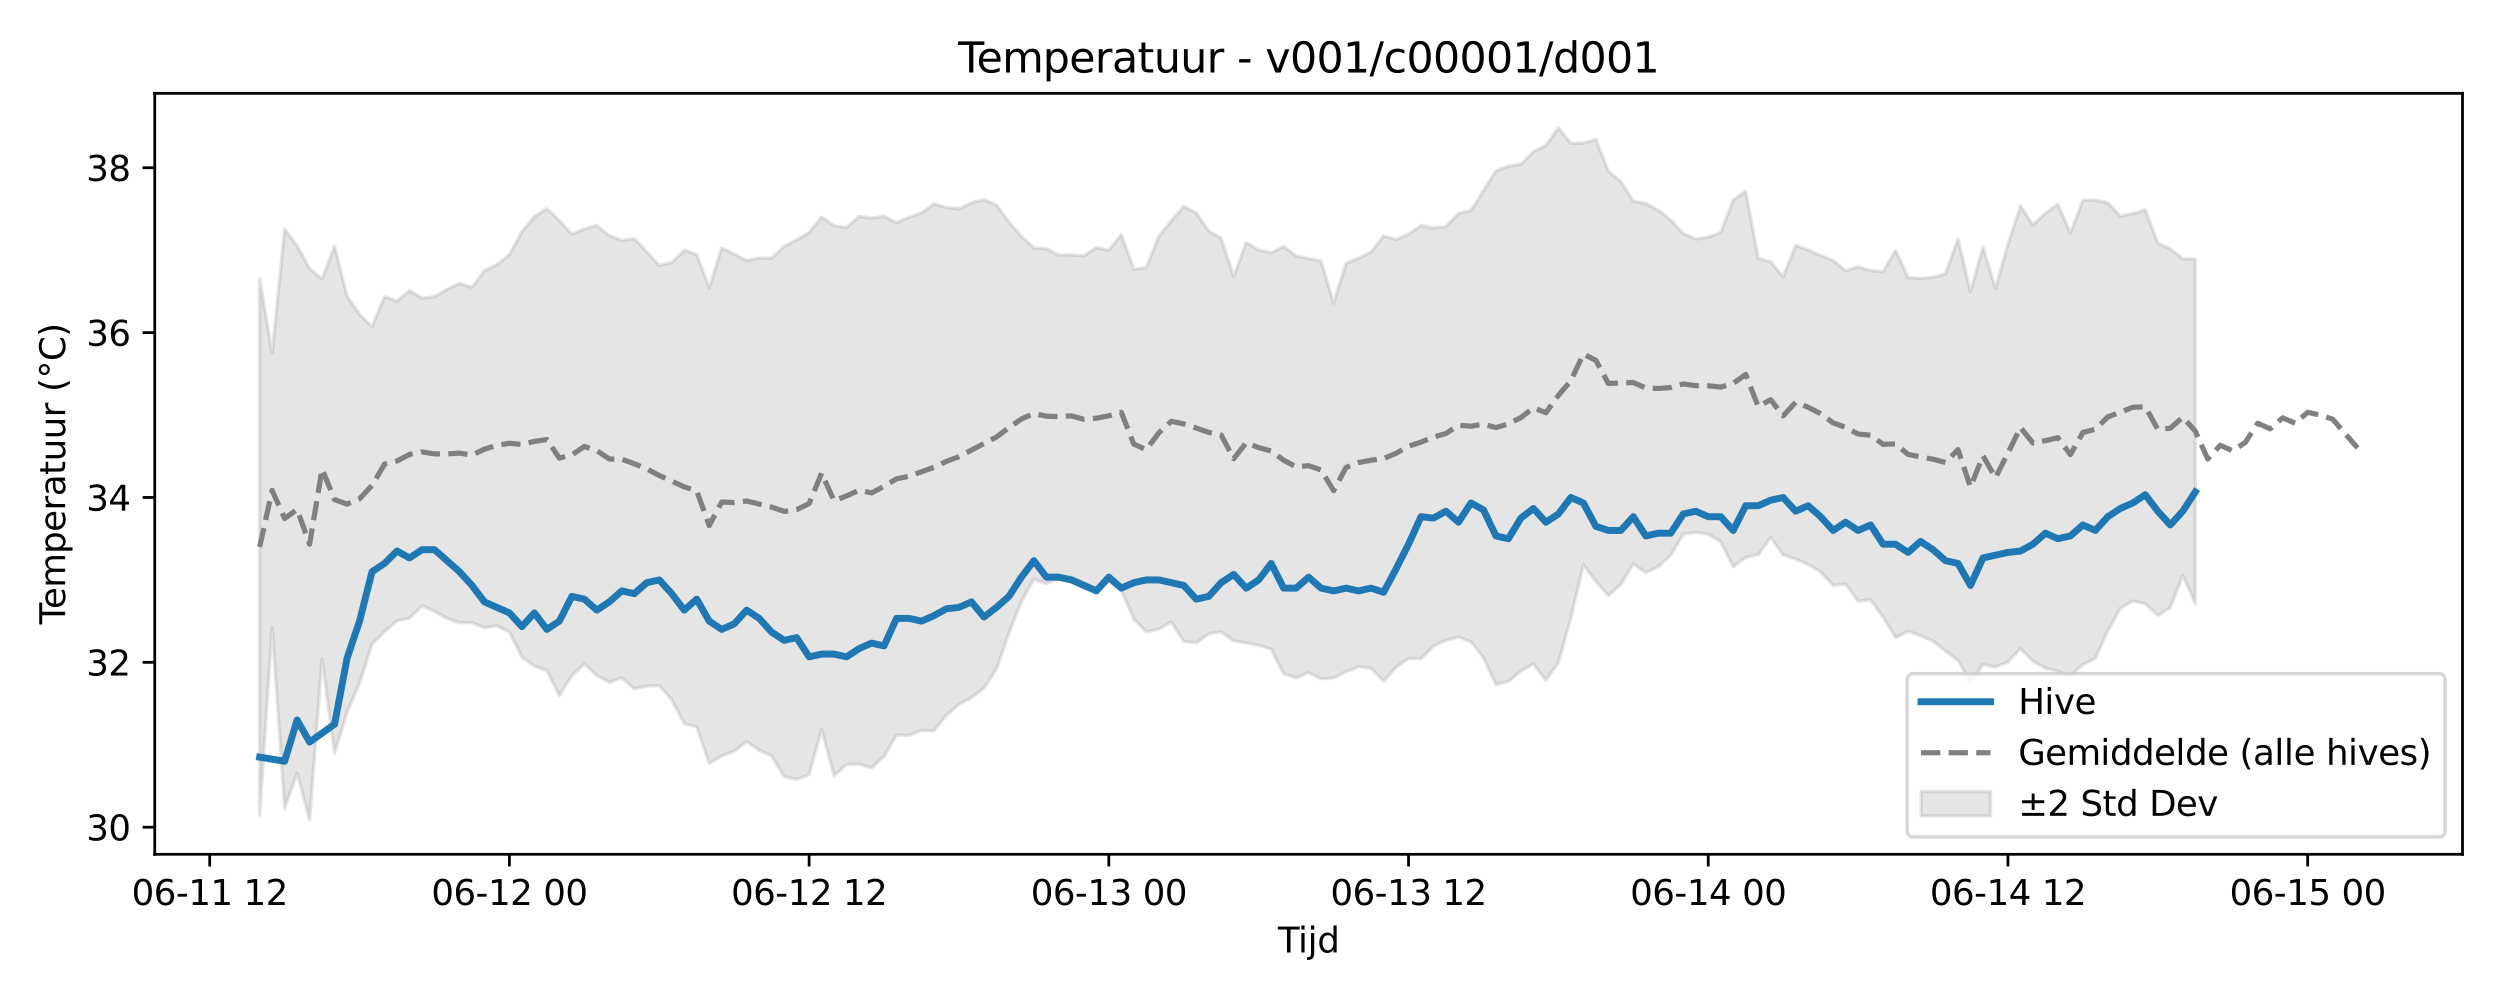 <?xml version="1.0" encoding="utf-8" standalone="no"?>
<!DOCTYPE svg PUBLIC "-//W3C//DTD SVG 1.1//EN"
  "http://www.w3.org/Graphics/SVG/1.1/DTD/svg11.dtd">
<svg xmlns:xlink="http://www.w3.org/1999/xlink" width="720pt" height="288pt" viewBox="0 0 720 288" xmlns="http://www.w3.org/2000/svg" version="1.1">
 <defs>
  <style type="text/css">*{stroke-linejoin: round; stroke-linecap: butt}</style>
 </defs>
 <g id="figure_1">
  <g id="patch_1">
   <path d="M 0 288 
L 720 288 
L 720 0 
L 0 0 
z
" style="fill: #ffffff"/>
  </g>
  <g id="axes_1">
   <g id="patch_2">
    <path d="M 44.57 246.04 
L 709.2 246.04 
L 709.2 26.88 
L 44.57 26.88 
z
" style="fill: #ffffff"/>
   </g>
   <g id="FillBetweenPolyCollection_1">
    <defs>
     <path id="m59809fb9ba" d="M 74.78 -207.761 
L 74.78 -53.204 
L 78.377 -107.301 
L 81.973 -55.263 
L 85.57 -65.36 
L 89.166 -51.922 
L 92.763 -98.134 
L 96.359 -71.044 
L 99.956 -82.923 
L 103.552 -91.187 
L 107.149 -102.496 
L 110.745 -106.089 
L 114.342 -109.187 
L 117.938 -109.946 
L 121.535 -113.526 
L 125.131 -111.958 
L 128.728 -109.895 
L 132.324 -108.646 
L 135.921 -108.627 
L 139.517 -107.233 
L 143.114 -107.765 
L 146.71 -105.984 
L 150.307 -98.746 
L 153.903 -96.176 
L 157.5 -94.888 
L 161.096 -87.65 
L 164.693 -93.407 
L 168.289 -96.791 
L 171.885 -93.411 
L 175.482 -91.513 
L 179.078 -92.74 
L 182.675 -89.636 
L 186.271 -90.365 
L 189.868 -90.519 
L 193.464 -86.485 
L 197.061 -79.602 
L 200.657 -78.659 
L 204.254 -68.102 
L 207.85 -70.294 
L 211.447 -71.656 
L 215.043 -74.448 
L 218.64 -71.922 
L 222.236 -70.264 
L 225.833 -64.346 
L 229.429 -63.539 
L 233.026 -64.907 
L 236.622 -77.93 
L 240.219 -64.53 
L 243.815 -67.862 
L 247.412 -67.938 
L 251.008 -66.835 
L 254.605 -70.194 
L 258.201 -76.302 
L 261.798 -76.22 
L 265.394 -77.654 
L 268.991 -77.564 
L 272.587 -82.028 
L 276.183 -85.112 
L 279.78 -87.106 
L 283.376 -89.8 
L 286.973 -95.304 
L 290.569 -105.595 
L 294.166 -114.742 
L 297.762 -121.203 
L 301.359 -119.889 
L 304.955 -121.503 
L 308.552 -121.875 
L 312.148 -120.123 
L 315.745 -118.427 
L 319.341 -120.552 
L 322.938 -118.087 
L 326.534 -109.709 
L 330.131 -106.032 
L 333.727 -106.762 
L 337.324 -108.913 
L 340.92 -103.261 
L 344.517 -102.823 
L 348.113 -105.479 
L 351.71 -106.034 
L 355.306 -103.396 
L 358.903 -102.866 
L 362.499 -102.154 
L 366.096 -101.034 
L 369.692 -93.917 
L 373.289 -92.79 
L 376.885 -94.271 
L 380.481 -92.454 
L 384.078 -92.736 
L 387.674 -94.567 
L 391.271 -95.959 
L 394.867 -95.49 
L 398.464 -91.818 
L 402.06 -95.849 
L 405.657 -98.384 
L 409.253 -98.278 
L 412.85 -101.949 
L 416.446 -103.556 
L 420.043 -104.511 
L 423.639 -103.188 
L 427.236 -98.517 
L 430.832 -90.856 
L 434.429 -91.715 
L 438.025 -94.746 
L 441.622 -96.775 
L 445.218 -92.131 
L 448.815 -97.123 
L 452.411 -109.979 
L 456.008 -125.298 
L 459.604 -120.561 
L 463.201 -116.435 
L 466.797 -119.688 
L 470.394 -125.603 
L 473.99 -123.079 
L 477.587 -124.805 
L 481.183 -128.125 
L 484.779 -134.165 
L 488.376 -134.645 
L 491.972 -134.15 
L 495.569 -131.978 
L 499.165 -124.811 
L 502.762 -127.444 
L 506.358 -128.245 
L 509.955 -133.203 
L 513.551 -128.145 
L 517.148 -126.986 
L 520.744 -125.436 
L 524.341 -123.312 
L 527.937 -119.43 
L 531.534 -119.811 
L 535.13 -114.846 
L 538.727 -115.249 
L 542.323 -110.301 
L 545.92 -104.385 
L 549.516 -106.175 
L 553.113 -104.933 
L 556.709 -103.336 
L 560.306 -100.476 
L 563.902 -97.838 
L 567.499 -91.447 
L 571.095 -96.623 
L 574.692 -95.913 
L 578.288 -97.358 
L 581.885 -101.163 
L 585.481 -97.61 
L 589.077 -95.581 
L 592.674 -94.67 
L 596.27 -93.323 
L 599.867 -96.6 
L 603.463 -98.408 
L 607.06 -106.261 
L 610.656 -112.804 
L 614.253 -114.91 
L 617.849 -114.101 
L 621.446 -110.733 
L 625.042 -113.013 
L 628.639 -122.218 
L 632.235 -114.277 
L 632.235 -213.429 
L 632.235 -213.429 
L 628.639 -213.455 
L 625.042 -216.328 
L 621.446 -217.975 
L 617.849 -227.585 
L 614.253 -226.513 
L 610.656 -225.717 
L 607.06 -229.622 
L 603.463 -230.353 
L 599.867 -230.314 
L 596.27 -220.824 
L 592.674 -229.211 
L 589.077 -226.585 
L 585.481 -223.237 
L 581.885 -228.653 
L 578.288 -217.685 
L 574.692 -204.938 
L 571.095 -216.838 
L 567.499 -204.022 
L 563.902 -219.157 
L 560.306 -209.16 
L 556.709 -208.146 
L 553.113 -207.868 
L 549.516 -208.077 
L 545.92 -215.934 
L 542.323 -209.755 
L 538.727 -210.082 
L 535.13 -211.145 
L 531.534 -210.005 
L 527.937 -213.024 
L 524.341 -214.417 
L 520.744 -215.987 
L 517.148 -217.338 
L 513.551 -208.319 
L 509.955 -212.572 
L 506.358 -213.6 
L 502.762 -232.919 
L 499.165 -230.329 
L 495.569 -221.052 
L 491.972 -219.671 
L 488.376 -219.176 
L 484.779 -220.711 
L 481.183 -224.641 
L 477.587 -227.433 
L 473.99 -229.423 
L 470.394 -230.065 
L 466.797 -235.716 
L 463.201 -238.705 
L 459.604 -247.875 
L 456.008 -246.778 
L 452.411 -246.744 
L 448.815 -251.158 
L 445.218 -246.127 
L 441.622 -244.346 
L 438.025 -240.723 
L 434.429 -240.136 
L 430.832 -238.847 
L 427.236 -233.108 
L 423.639 -227.307 
L 420.043 -226.549 
L 416.446 -222.755 
L 412.85 -222.327 
L 409.253 -223.059 
L 405.657 -220.578 
L 402.06 -219.043 
L 398.464 -220.022 
L 394.867 -215.445 
L 391.271 -213.62 
L 387.674 -212.185 
L 384.078 -200.676 
L 380.481 -212.829 
L 376.885 -213.5 
L 373.289 -214.302 
L 369.692 -217.019 
L 366.096 -215.215 
L 362.499 -216.017 
L 358.903 -218.132 
L 355.306 -208.35 
L 351.71 -219.373 
L 348.113 -221.511 
L 344.517 -226.654 
L 340.92 -228.59 
L 337.324 -224.408 
L 333.727 -219.888 
L 330.131 -210.964 
L 326.534 -210.452 
L 322.938 -220.434 
L 319.341 -215.934 
L 315.745 -216.702 
L 312.148 -214.328 
L 308.552 -214.612 
L 304.955 -214.531 
L 301.359 -216.371 
L 297.762 -216.64 
L 294.166 -219.936 
L 290.569 -224.108 
L 286.973 -228.972 
L 283.376 -230.519 
L 279.78 -229.596 
L 276.183 -227.859 
L 272.587 -228.229 
L 268.991 -229.302 
L 265.394 -226.725 
L 261.798 -225.446 
L 258.201 -223.893 
L 254.605 -225.705 
L 251.008 -225.22 
L 247.412 -225.7 
L 243.815 -222.498 
L 240.219 -223.003 
L 236.622 -225.506 
L 233.026 -221.043 
L 229.429 -218.907 
L 225.833 -217.083 
L 222.236 -213.651 
L 218.64 -213.689 
L 215.043 -212.972 
L 211.447 -214.859 
L 207.85 -216.561 
L 204.254 -205.13 
L 200.657 -214.64 
L 197.061 -215.958 
L 193.464 -212.354 
L 189.868 -211.599 
L 186.271 -215.483 
L 182.675 -219.265 
L 179.078 -218.761 
L 175.482 -220.101 
L 171.885 -223.065 
L 168.289 -222.059 
L 164.693 -220.581 
L 161.096 -224.491 
L 157.5 -227.918 
L 153.903 -225.613 
L 150.307 -221.234 
L 146.71 -214.674 
L 143.114 -211.763 
L 139.517 -210.034 
L 135.921 -205.248 
L 132.324 -206.359 
L 128.728 -204.658 
L 125.131 -202.595 
L 121.535 -202.158 
L 117.938 -204.325 
L 114.342 -201.296 
L 110.745 -202.585 
L 107.149 -193.95 
L 103.552 -197.476 
L 99.956 -202.707 
L 96.359 -217.168 
L 92.763 -207.676 
L 89.166 -210.626 
L 85.57 -217.236 
L 81.973 -222.057 
L 78.377 -186.269 
L 74.78 -207.761 
z
" style="stroke: #808080; stroke-opacity: 0.2"/>
    </defs>
    <g clip-path="url(#p35fa5b8fa4)">
     <use xlink:href="#m59809fb9ba" x="0" y="288" style="fill: #808080; fill-opacity: 0.2; stroke: #808080; stroke-opacity: 0.2"/>
    </g>
   </g>
   <g id="matplotlib.axis_1">
    <g id="xtick_1">
     <g id="line2d_1">
      <defs>
       <path id="m31fb2e9bf8" d="M 0 0 
L 0 3.5 
" style="stroke: #000000; stroke-width: 0.8"/>
      </defs>
      <g>
       <use xlink:href="#m31fb2e9bf8" x="60.395" y="246.04" style="stroke: #000000; stroke-width: 0.8"/>
      </g>
     </g>
     <g id="text_1">
      <!-- 06-11 12 -->
      <g transform="translate(37.914 260.638) scale(0.1 -0.1)">
       <defs>
        <path id="DejaVuSans-30" d="M 2034 4250 
Q 1547 4250 1301 3770 
Q 1056 3291 1056 2328 
Q 1056 1369 1301 889 
Q 1547 409 2034 409 
Q 2525 409 2770 889 
Q 3016 1369 3016 2328 
Q 3016 3291 2770 3770 
Q 2525 4250 2034 4250 
z
M 2034 4750 
Q 2819 4750 3233 4129 
Q 3647 3509 3647 2328 
Q 3647 1150 3233 529 
Q 2819 -91 2034 -91 
Q 1250 -91 836 529 
Q 422 1150 422 2328 
Q 422 3509 836 4129 
Q 1250 4750 2034 4750 
z
" transform="scale(0.016)"/>
        <path id="DejaVuSans-36" d="M 2113 2584 
Q 1688 2584 1439 2293 
Q 1191 2003 1191 1497 
Q 1191 994 1439 701 
Q 1688 409 2113 409 
Q 2538 409 2786 701 
Q 3034 994 3034 1497 
Q 3034 2003 2786 2293 
Q 2538 2584 2113 2584 
z
M 3366 4563 
L 3366 3988 
Q 3128 4100 2886 4159 
Q 2644 4219 2406 4219 
Q 1781 4219 1451 3797 
Q 1122 3375 1075 2522 
Q 1259 2794 1537 2939 
Q 1816 3084 2150 3084 
Q 2853 3084 3261 2657 
Q 3669 2231 3669 1497 
Q 3669 778 3244 343 
Q 2819 -91 2113 -91 
Q 1303 -91 875 529 
Q 447 1150 447 2328 
Q 447 3434 972 4092 
Q 1497 4750 2381 4750 
Q 2619 4750 2861 4703 
Q 3103 4656 3366 4563 
z
" transform="scale(0.016)"/>
        <path id="DejaVuSans-2d" d="M 313 2009 
L 1997 2009 
L 1997 1497 
L 313 1497 
L 313 2009 
z
" transform="scale(0.016)"/>
        <path id="DejaVuSans-31" d="M 794 531 
L 1825 531 
L 1825 4091 
L 703 3866 
L 703 4441 
L 1819 4666 
L 2450 4666 
L 2450 531 
L 3481 531 
L 3481 0 
L 794 0 
L 794 531 
z
" transform="scale(0.016)"/>
        <path id="DejaVuSans-20" transform="scale(0.016)"/>
        <path id="DejaVuSans-32" d="M 1228 531 
L 3431 531 
L 3431 0 
L 469 0 
L 469 531 
Q 828 903 1448 1529 
Q 2069 2156 2228 2338 
Q 2531 2678 2651 2914 
Q 2772 3150 2772 3378 
Q 2772 3750 2511 3984 
Q 2250 4219 1831 4219 
Q 1534 4219 1204 4116 
Q 875 4013 500 3803 
L 500 4441 
Q 881 4594 1212 4672 
Q 1544 4750 1819 4750 
Q 2544 4750 2975 4387 
Q 3406 4025 3406 3419 
Q 3406 3131 3298 2873 
Q 3191 2616 2906 2266 
Q 2828 2175 2409 1742 
Q 1991 1309 1228 531 
z
" transform="scale(0.016)"/>
       </defs>
       <use xlink:href="#DejaVuSans-30"/>
       <use xlink:href="#DejaVuSans-36" transform="translate(63.623 0)"/>
       <use xlink:href="#DejaVuSans-2d" transform="translate(127.246 0)"/>
       <use xlink:href="#DejaVuSans-31" transform="translate(163.33 0)"/>
       <use xlink:href="#DejaVuSans-31" transform="translate(226.953 0)"/>
       <use xlink:href="#DejaVuSans-20" transform="translate(290.576 0)"/>
       <use xlink:href="#DejaVuSans-31" transform="translate(322.363 0)"/>
       <use xlink:href="#DejaVuSans-32" transform="translate(385.986 0)"/>
      </g>
     </g>
    </g>
    <g id="xtick_2">
     <g id="line2d_2">
      <g>
       <use xlink:href="#m31fb2e9bf8" x="146.71" y="246.04" style="stroke: #000000; stroke-width: 0.8"/>
      </g>
     </g>
     <g id="text_2">
      <!-- 06-12 00 -->
      <g transform="translate(124.23 260.638) scale(0.1 -0.1)">
       <use xlink:href="#DejaVuSans-30"/>
       <use xlink:href="#DejaVuSans-36" transform="translate(63.623 0)"/>
       <use xlink:href="#DejaVuSans-2d" transform="translate(127.246 0)"/>
       <use xlink:href="#DejaVuSans-31" transform="translate(163.33 0)"/>
       <use xlink:href="#DejaVuSans-32" transform="translate(226.953 0)"/>
       <use xlink:href="#DejaVuSans-20" transform="translate(290.576 0)"/>
       <use xlink:href="#DejaVuSans-30" transform="translate(322.363 0)"/>
       <use xlink:href="#DejaVuSans-30" transform="translate(385.986 0)"/>
      </g>
     </g>
    </g>
    <g id="xtick_3">
     <g id="line2d_3">
      <g>
       <use xlink:href="#m31fb2e9bf8" x="233.026" y="246.04" style="stroke: #000000; stroke-width: 0.8"/>
      </g>
     </g>
     <g id="text_3">
      <!-- 06-12 12 -->
      <g transform="translate(210.545 260.638) scale(0.1 -0.1)">
       <use xlink:href="#DejaVuSans-30"/>
       <use xlink:href="#DejaVuSans-36" transform="translate(63.623 0)"/>
       <use xlink:href="#DejaVuSans-2d" transform="translate(127.246 0)"/>
       <use xlink:href="#DejaVuSans-31" transform="translate(163.33 0)"/>
       <use xlink:href="#DejaVuSans-32" transform="translate(226.953 0)"/>
       <use xlink:href="#DejaVuSans-20" transform="translate(290.576 0)"/>
       <use xlink:href="#DejaVuSans-31" transform="translate(322.363 0)"/>
       <use xlink:href="#DejaVuSans-32" transform="translate(385.986 0)"/>
      </g>
     </g>
    </g>
    <g id="xtick_4">
     <g id="line2d_4">
      <g>
       <use xlink:href="#m31fb2e9bf8" x="319.341" y="246.04" style="stroke: #000000; stroke-width: 0.8"/>
      </g>
     </g>
     <g id="text_4">
      <!-- 06-13 00 -->
      <g transform="translate(296.861 260.638) scale(0.1 -0.1)">
       <defs>
        <path id="DejaVuSans-33" d="M 2597 2516 
Q 3050 2419 3304 2112 
Q 3559 1806 3559 1356 
Q 3559 666 3084 287 
Q 2609 -91 1734 -91 
Q 1441 -91 1130 -33 
Q 819 25 488 141 
L 488 750 
Q 750 597 1062 519 
Q 1375 441 1716 441 
Q 2309 441 2620 675 
Q 2931 909 2931 1356 
Q 2931 1769 2642 2001 
Q 2353 2234 1838 2234 
L 1294 2234 
L 1294 2753 
L 1863 2753 
Q 2328 2753 2575 2939 
Q 2822 3125 2822 3475 
Q 2822 3834 2567 4026 
Q 2313 4219 1838 4219 
Q 1578 4219 1281 4162 
Q 984 4106 628 3988 
L 628 4550 
Q 988 4650 1302 4700 
Q 1616 4750 1894 4750 
Q 2613 4750 3031 4423 
Q 3450 4097 3450 3541 
Q 3450 3153 3228 2886 
Q 3006 2619 2597 2516 
z
" transform="scale(0.016)"/>
       </defs>
       <use xlink:href="#DejaVuSans-30"/>
       <use xlink:href="#DejaVuSans-36" transform="translate(63.623 0)"/>
       <use xlink:href="#DejaVuSans-2d" transform="translate(127.246 0)"/>
       <use xlink:href="#DejaVuSans-31" transform="translate(163.33 0)"/>
       <use xlink:href="#DejaVuSans-33" transform="translate(226.953 0)"/>
       <use xlink:href="#DejaVuSans-20" transform="translate(290.576 0)"/>
       <use xlink:href="#DejaVuSans-30" transform="translate(322.363 0)"/>
       <use xlink:href="#DejaVuSans-30" transform="translate(385.986 0)"/>
      </g>
     </g>
    </g>
    <g id="xtick_5">
     <g id="line2d_5">
      <g>
       <use xlink:href="#m31fb2e9bf8" x="405.657" y="246.04" style="stroke: #000000; stroke-width: 0.8"/>
      </g>
     </g>
     <g id="text_5">
      <!-- 06-13 12 -->
      <g transform="translate(383.176 260.638) scale(0.1 -0.1)">
       <use xlink:href="#DejaVuSans-30"/>
       <use xlink:href="#DejaVuSans-36" transform="translate(63.623 0)"/>
       <use xlink:href="#DejaVuSans-2d" transform="translate(127.246 0)"/>
       <use xlink:href="#DejaVuSans-31" transform="translate(163.33 0)"/>
       <use xlink:href="#DejaVuSans-33" transform="translate(226.953 0)"/>
       <use xlink:href="#DejaVuSans-20" transform="translate(290.576 0)"/>
       <use xlink:href="#DejaVuSans-31" transform="translate(322.363 0)"/>
       <use xlink:href="#DejaVuSans-32" transform="translate(385.986 0)"/>
      </g>
     </g>
    </g>
    <g id="xtick_6">
     <g id="line2d_6">
      <g>
       <use xlink:href="#m31fb2e9bf8" x="491.972" y="246.04" style="stroke: #000000; stroke-width: 0.8"/>
      </g>
     </g>
     <g id="text_6">
      <!-- 06-14 00 -->
      <g transform="translate(469.492 260.638) scale(0.1 -0.1)">
       <defs>
        <path id="DejaVuSans-34" d="M 2419 4116 
L 825 1625 
L 2419 1625 
L 2419 4116 
z
M 2253 4666 
L 3047 4666 
L 3047 1625 
L 3713 1625 
L 3713 1100 
L 3047 1100 
L 3047 0 
L 2419 0 
L 2419 1100 
L 313 1100 
L 313 1709 
L 2253 4666 
z
" transform="scale(0.016)"/>
       </defs>
       <use xlink:href="#DejaVuSans-30"/>
       <use xlink:href="#DejaVuSans-36" transform="translate(63.623 0)"/>
       <use xlink:href="#DejaVuSans-2d" transform="translate(127.246 0)"/>
       <use xlink:href="#DejaVuSans-31" transform="translate(163.33 0)"/>
       <use xlink:href="#DejaVuSans-34" transform="translate(226.953 0)"/>
       <use xlink:href="#DejaVuSans-20" transform="translate(290.576 0)"/>
       <use xlink:href="#DejaVuSans-30" transform="translate(322.363 0)"/>
       <use xlink:href="#DejaVuSans-30" transform="translate(385.986 0)"/>
      </g>
     </g>
    </g>
    <g id="xtick_7">
     <g id="line2d_7">
      <g>
       <use xlink:href="#m31fb2e9bf8" x="578.288" y="246.04" style="stroke: #000000; stroke-width: 0.8"/>
      </g>
     </g>
     <g id="text_7">
      <!-- 06-14 12 -->
      <g transform="translate(555.808 260.638) scale(0.1 -0.1)">
       <use xlink:href="#DejaVuSans-30"/>
       <use xlink:href="#DejaVuSans-36" transform="translate(63.623 0)"/>
       <use xlink:href="#DejaVuSans-2d" transform="translate(127.246 0)"/>
       <use xlink:href="#DejaVuSans-31" transform="translate(163.33 0)"/>
       <use xlink:href="#DejaVuSans-34" transform="translate(226.953 0)"/>
       <use xlink:href="#DejaVuSans-20" transform="translate(290.576 0)"/>
       <use xlink:href="#DejaVuSans-31" transform="translate(322.363 0)"/>
       <use xlink:href="#DejaVuSans-32" transform="translate(385.986 0)"/>
      </g>
     </g>
    </g>
    <g id="xtick_8">
     <g id="line2d_8">
      <g>
       <use xlink:href="#m31fb2e9bf8" x="664.604" y="246.04" style="stroke: #000000; stroke-width: 0.8"/>
      </g>
     </g>
     <g id="text_8">
      <!-- 06-15 00 -->
      <g transform="translate(642.123 260.638) scale(0.1 -0.1)">
       <defs>
        <path id="DejaVuSans-35" d="M 691 4666 
L 3169 4666 
L 3169 4134 
L 1269 4134 
L 1269 2991 
Q 1406 3038 1543 3061 
Q 1681 3084 1819 3084 
Q 2600 3084 3056 2656 
Q 3513 2228 3513 1497 
Q 3513 744 3044 326 
Q 2575 -91 1722 -91 
Q 1428 -91 1123 -41 
Q 819 9 494 109 
L 494 744 
Q 775 591 1075 516 
Q 1375 441 1709 441 
Q 2250 441 2565 725 
Q 2881 1009 2881 1497 
Q 2881 1984 2565 2268 
Q 2250 2553 1709 2553 
Q 1456 2553 1204 2497 
Q 953 2441 691 2322 
L 691 4666 
z
" transform="scale(0.016)"/>
       </defs>
       <use xlink:href="#DejaVuSans-30"/>
       <use xlink:href="#DejaVuSans-36" transform="translate(63.623 0)"/>
       <use xlink:href="#DejaVuSans-2d" transform="translate(127.246 0)"/>
       <use xlink:href="#DejaVuSans-31" transform="translate(163.33 0)"/>
       <use xlink:href="#DejaVuSans-35" transform="translate(226.953 0)"/>
       <use xlink:href="#DejaVuSans-20" transform="translate(290.576 0)"/>
       <use xlink:href="#DejaVuSans-30" transform="translate(322.363 0)"/>
       <use xlink:href="#DejaVuSans-30" transform="translate(385.986 0)"/>
      </g>
     </g>
    </g>
    <g id="text_9">
     <!-- Tijd -->
     <g transform="translate(368.035 274.317) scale(0.1 -0.1)">
      <defs>
       <path id="DejaVuSans-54" d="M -19 4666 
L 3928 4666 
L 3928 4134 
L 2272 4134 
L 2272 0 
L 1638 0 
L 1638 4134 
L -19 4134 
L -19 4666 
z
" transform="scale(0.016)"/>
       <path id="DejaVuSans-69" d="M 603 3500 
L 1178 3500 
L 1178 0 
L 603 0 
L 603 3500 
z
M 603 4863 
L 1178 4863 
L 1178 4134 
L 603 4134 
L 603 4863 
z
" transform="scale(0.016)"/>
       <path id="DejaVuSans-6a" d="M 603 3500 
L 1178 3500 
L 1178 -63 
Q 1178 -731 923 -1031 
Q 669 -1331 103 -1331 
L -116 -1331 
L -116 -844 
L 38 -844 
Q 366 -844 484 -692 
Q 603 -541 603 -63 
L 603 3500 
z
M 603 4863 
L 1178 4863 
L 1178 4134 
L 603 4134 
L 603 4863 
z
" transform="scale(0.016)"/>
       <path id="DejaVuSans-64" d="M 2906 2969 
L 2906 4863 
L 3481 4863 
L 3481 0 
L 2906 0 
L 2906 525 
Q 2725 213 2448 61 
Q 2172 -91 1784 -91 
Q 1150 -91 751 415 
Q 353 922 353 1747 
Q 353 2572 751 3078 
Q 1150 3584 1784 3584 
Q 2172 3584 2448 3432 
Q 2725 3281 2906 2969 
z
M 947 1747 
Q 947 1113 1208 752 
Q 1469 391 1925 391 
Q 2381 391 2643 752 
Q 2906 1113 2906 1747 
Q 2906 2381 2643 2742 
Q 2381 3103 1925 3103 
Q 1469 3103 1208 2742 
Q 947 2381 947 1747 
z
" transform="scale(0.016)"/>
      </defs>
      <use xlink:href="#DejaVuSans-54"/>
      <use xlink:href="#DejaVuSans-69" transform="translate(57.959 0)"/>
      <use xlink:href="#DejaVuSans-6a" transform="translate(85.742 0)"/>
      <use xlink:href="#DejaVuSans-64" transform="translate(113.525 0)"/>
     </g>
    </g>
   </g>
   <g id="matplotlib.axis_2">
    <g id="ytick_1">
     <g id="line2d_9">
      <defs>
       <path id="m9d2c1f1b4f" d="M 0 0 
L -3.5 0 
" style="stroke: #000000; stroke-width: 0.8"/>
      </defs>
      <g>
       <use xlink:href="#m9d2c1f1b4f" x="44.57" y="238.239" style="stroke: #000000; stroke-width: 0.8"/>
      </g>
     </g>
     <g id="text_10">
      <!-- 30 -->
      <g transform="translate(24.845 242.038) scale(0.1 -0.1)">
       <use xlink:href="#DejaVuSans-33"/>
       <use xlink:href="#DejaVuSans-30" transform="translate(63.623 0)"/>
      </g>
     </g>
    </g>
    <g id="ytick_2">
     <g id="line2d_10">
      <g>
       <use xlink:href="#m9d2c1f1b4f" x="44.57" y="190.756" style="stroke: #000000; stroke-width: 0.8"/>
      </g>
     </g>
     <g id="text_11">
      <!-- 32 -->
      <g transform="translate(24.845 194.555) scale(0.1 -0.1)">
       <use xlink:href="#DejaVuSans-33"/>
       <use xlink:href="#DejaVuSans-32" transform="translate(63.623 0)"/>
      </g>
     </g>
    </g>
    <g id="ytick_3">
     <g id="line2d_11">
      <g>
       <use xlink:href="#m9d2c1f1b4f" x="44.57" y="143.272" style="stroke: #000000; stroke-width: 0.8"/>
      </g>
     </g>
     <g id="text_12">
      <!-- 34 -->
      <g transform="translate(24.845 147.072) scale(0.1 -0.1)">
       <use xlink:href="#DejaVuSans-33"/>
       <use xlink:href="#DejaVuSans-34" transform="translate(63.623 0)"/>
      </g>
     </g>
    </g>
    <g id="ytick_4">
     <g id="line2d_12">
      <g>
       <use xlink:href="#m9d2c1f1b4f" x="44.57" y="95.789" style="stroke: #000000; stroke-width: 0.8"/>
      </g>
     </g>
     <g id="text_13">
      <!-- 36 -->
      <g transform="translate(24.845 99.588) scale(0.1 -0.1)">
       <use xlink:href="#DejaVuSans-33"/>
       <use xlink:href="#DejaVuSans-36" transform="translate(63.623 0)"/>
      </g>
     </g>
    </g>
    <g id="ytick_5">
     <g id="line2d_13">
      <g>
       <use xlink:href="#m9d2c1f1b4f" x="44.57" y="48.306" style="stroke: #000000; stroke-width: 0.8"/>
      </g>
     </g>
     <g id="text_14">
      <!-- 38 -->
      <g transform="translate(24.845 52.105) scale(0.1 -0.1)">
       <defs>
        <path id="DejaVuSans-38" d="M 2034 2216 
Q 1584 2216 1326 1975 
Q 1069 1734 1069 1313 
Q 1069 891 1326 650 
Q 1584 409 2034 409 
Q 2484 409 2743 651 
Q 3003 894 3003 1313 
Q 3003 1734 2745 1975 
Q 2488 2216 2034 2216 
z
M 1403 2484 
Q 997 2584 770 2862 
Q 544 3141 544 3541 
Q 544 4100 942 4425 
Q 1341 4750 2034 4750 
Q 2731 4750 3128 4425 
Q 3525 4100 3525 3541 
Q 3525 3141 3298 2862 
Q 3072 2584 2669 2484 
Q 3125 2378 3379 2068 
Q 3634 1759 3634 1313 
Q 3634 634 3220 271 
Q 2806 -91 2034 -91 
Q 1263 -91 848 271 
Q 434 634 434 1313 
Q 434 1759 690 2068 
Q 947 2378 1403 2484 
z
M 1172 3481 
Q 1172 3119 1398 2916 
Q 1625 2713 2034 2713 
Q 2441 2713 2670 2916 
Q 2900 3119 2900 3481 
Q 2900 3844 2670 4047 
Q 2441 4250 2034 4250 
Q 1625 4250 1398 4047 
Q 1172 3844 1172 3481 
z
" transform="scale(0.016)"/>
       </defs>
       <use xlink:href="#DejaVuSans-33"/>
       <use xlink:href="#DejaVuSans-38" transform="translate(63.623 0)"/>
      </g>
     </g>
    </g>
    <g id="text_15">
     <!-- Temperatuur (°C) -->
     <g transform="translate(18.765 179.816) rotate(-90) scale(0.1 -0.1)">
      <defs>
       <path id="DejaVuSans-65" d="M 3597 1894 
L 3597 1613 
L 953 1613 
Q 991 1019 1311 708 
Q 1631 397 2203 397 
Q 2534 397 2845 478 
Q 3156 559 3463 722 
L 3463 178 
Q 3153 47 2828 -22 
Q 2503 -91 2169 -91 
Q 1331 -91 842 396 
Q 353 884 353 1716 
Q 353 2575 817 3079 
Q 1281 3584 2069 3584 
Q 2775 3584 3186 3129 
Q 3597 2675 3597 1894 
z
M 3022 2063 
Q 3016 2534 2758 2815 
Q 2500 3097 2075 3097 
Q 1594 3097 1305 2825 
Q 1016 2553 972 2059 
L 3022 2063 
z
" transform="scale(0.016)"/>
       <path id="DejaVuSans-6d" d="M 3328 2828 
Q 3544 3216 3844 3400 
Q 4144 3584 4550 3584 
Q 5097 3584 5394 3201 
Q 5691 2819 5691 2113 
L 5691 0 
L 5113 0 
L 5113 2094 
Q 5113 2597 4934 2840 
Q 4756 3084 4391 3084 
Q 3944 3084 3684 2787 
Q 3425 2491 3425 1978 
L 3425 0 
L 2847 0 
L 2847 2094 
Q 2847 2600 2669 2842 
Q 2491 3084 2119 3084 
Q 1678 3084 1418 2786 
Q 1159 2488 1159 1978 
L 1159 0 
L 581 0 
L 581 3500 
L 1159 3500 
L 1159 2956 
Q 1356 3278 1631 3431 
Q 1906 3584 2284 3584 
Q 2666 3584 2933 3390 
Q 3200 3197 3328 2828 
z
" transform="scale(0.016)"/>
       <path id="DejaVuSans-70" d="M 1159 525 
L 1159 -1331 
L 581 -1331 
L 581 3500 
L 1159 3500 
L 1159 2969 
Q 1341 3281 1617 3432 
Q 1894 3584 2278 3584 
Q 2916 3584 3314 3078 
Q 3713 2572 3713 1747 
Q 3713 922 3314 415 
Q 2916 -91 2278 -91 
Q 1894 -91 1617 61 
Q 1341 213 1159 525 
z
M 3116 1747 
Q 3116 2381 2855 2742 
Q 2594 3103 2138 3103 
Q 1681 3103 1420 2742 
Q 1159 2381 1159 1747 
Q 1159 1113 1420 752 
Q 1681 391 2138 391 
Q 2594 391 2855 752 
Q 3116 1113 3116 1747 
z
" transform="scale(0.016)"/>
       <path id="DejaVuSans-72" d="M 2631 2963 
Q 2534 3019 2420 3045 
Q 2306 3072 2169 3072 
Q 1681 3072 1420 2755 
Q 1159 2438 1159 1844 
L 1159 0 
L 581 0 
L 581 3500 
L 1159 3500 
L 1159 2956 
Q 1341 3275 1631 3429 
Q 1922 3584 2338 3584 
Q 2397 3584 2469 3576 
Q 2541 3569 2628 3553 
L 2631 2963 
z
" transform="scale(0.016)"/>
       <path id="DejaVuSans-61" d="M 2194 1759 
Q 1497 1759 1228 1600 
Q 959 1441 959 1056 
Q 959 750 1161 570 
Q 1363 391 1709 391 
Q 2188 391 2477 730 
Q 2766 1069 2766 1631 
L 2766 1759 
L 2194 1759 
z
M 3341 1997 
L 3341 0 
L 2766 0 
L 2766 531 
Q 2569 213 2275 61 
Q 1981 -91 1556 -91 
Q 1019 -91 701 211 
Q 384 513 384 1019 
Q 384 1609 779 1909 
Q 1175 2209 1959 2209 
L 2766 2209 
L 2766 2266 
Q 2766 2663 2505 2880 
Q 2244 3097 1772 3097 
Q 1472 3097 1187 3025 
Q 903 2953 641 2809 
L 641 3341 
Q 956 3463 1253 3523 
Q 1550 3584 1831 3584 
Q 2591 3584 2966 3190 
Q 3341 2797 3341 1997 
z
" transform="scale(0.016)"/>
       <path id="DejaVuSans-74" d="M 1172 4494 
L 1172 3500 
L 2356 3500 
L 2356 3053 
L 1172 3053 
L 1172 1153 
Q 1172 725 1289 603 
Q 1406 481 1766 481 
L 2356 481 
L 2356 0 
L 1766 0 
Q 1100 0 847 248 
Q 594 497 594 1153 
L 594 3053 
L 172 3053 
L 172 3500 
L 594 3500 
L 594 4494 
L 1172 4494 
z
" transform="scale(0.016)"/>
       <path id="DejaVuSans-75" d="M 544 1381 
L 544 3500 
L 1119 3500 
L 1119 1403 
Q 1119 906 1312 657 
Q 1506 409 1894 409 
Q 2359 409 2629 706 
Q 2900 1003 2900 1516 
L 2900 3500 
L 3475 3500 
L 3475 0 
L 2900 0 
L 2900 538 
Q 2691 219 2414 64 
Q 2138 -91 1772 -91 
Q 1169 -91 856 284 
Q 544 659 544 1381 
z
M 1991 3584 
L 1991 3584 
z
" transform="scale(0.016)"/>
       <path id="DejaVuSans-28" d="M 1984 4856 
Q 1566 4138 1362 3434 
Q 1159 2731 1159 2009 
Q 1159 1288 1364 580 
Q 1569 -128 1984 -844 
L 1484 -844 
Q 1016 -109 783 600 
Q 550 1309 550 2009 
Q 550 2706 781 3412 
Q 1013 4119 1484 4856 
L 1984 4856 
z
" transform="scale(0.016)"/>
       <path id="DejaVuSans-b0" d="M 1600 4347 
Q 1350 4347 1178 4173 
Q 1006 4000 1006 3750 
Q 1006 3503 1178 3333 
Q 1350 3163 1600 3163 
Q 1850 3163 2022 3333 
Q 2194 3503 2194 3750 
Q 2194 3997 2020 4172 
Q 1847 4347 1600 4347 
z
M 1600 4750 
Q 1800 4750 1984 4673 
Q 2169 4597 2303 4453 
Q 2447 4313 2519 4134 
Q 2591 3956 2591 3750 
Q 2591 3338 2302 3052 
Q 2013 2766 1594 2766 
Q 1172 2766 890 3047 
Q 609 3328 609 3750 
Q 609 4169 896 4459 
Q 1184 4750 1600 4750 
z
" transform="scale(0.016)"/>
       <path id="DejaVuSans-43" d="M 4122 4306 
L 4122 3641 
Q 3803 3938 3442 4084 
Q 3081 4231 2675 4231 
Q 1875 4231 1450 3742 
Q 1025 3253 1025 2328 
Q 1025 1406 1450 917 
Q 1875 428 2675 428 
Q 3081 428 3442 575 
Q 3803 722 4122 1019 
L 4122 359 
Q 3791 134 3420 21 
Q 3050 -91 2638 -91 
Q 1578 -91 968 557 
Q 359 1206 359 2328 
Q 359 3453 968 4101 
Q 1578 4750 2638 4750 
Q 3056 4750 3426 4639 
Q 3797 4528 4122 4306 
z
" transform="scale(0.016)"/>
       <path id="DejaVuSans-29" d="M 513 4856 
L 1013 4856 
Q 1481 4119 1714 3412 
Q 1947 2706 1947 2009 
Q 1947 1309 1714 600 
Q 1481 -109 1013 -844 
L 513 -844 
Q 928 -128 1133 580 
Q 1338 1288 1338 2009 
Q 1338 2731 1133 3434 
Q 928 4138 513 4856 
z
" transform="scale(0.016)"/>
      </defs>
      <use xlink:href="#DejaVuSans-54"/>
      <use xlink:href="#DejaVuSans-65" transform="translate(44.084 0)"/>
      <use xlink:href="#DejaVuSans-6d" transform="translate(105.607 0)"/>
      <use xlink:href="#DejaVuSans-70" transform="translate(203.02 0)"/>
      <use xlink:href="#DejaVuSans-65" transform="translate(266.496 0)"/>
      <use xlink:href="#DejaVuSans-72" transform="translate(328.02 0)"/>
      <use xlink:href="#DejaVuSans-61" transform="translate(369.133 0)"/>
      <use xlink:href="#DejaVuSans-74" transform="translate(430.412 0)"/>
      <use xlink:href="#DejaVuSans-75" transform="translate(469.621 0)"/>
      <use xlink:href="#DejaVuSans-75" transform="translate(533 0)"/>
      <use xlink:href="#DejaVuSans-72" transform="translate(596.379 0)"/>
      <use xlink:href="#DejaVuSans-20" transform="translate(637.492 0)"/>
      <use xlink:href="#DejaVuSans-28" transform="translate(669.279 0)"/>
      <use xlink:href="#DejaVuSans-b0" transform="translate(708.293 0)"/>
      <use xlink:href="#DejaVuSans-43" transform="translate(758.293 0)"/>
      <use xlink:href="#DejaVuSans-29" transform="translate(828.117 0)"/>
     </g>
    </g>
   </g>
   <g id="line2d_14">
    <path d="M 74.78 218.059 
L 81.973 219.246 
L 85.57 207.375 
L 89.166 213.706 
L 96.359 208.562 
L 99.956 189.569 
L 103.552 178.885 
L 107.149 164.64 
L 110.745 162.266 
L 114.342 158.704 
L 117.938 160.683 
L 121.535 158.309 
L 125.131 158.309 
L 132.324 164.64 
L 135.921 168.597 
L 139.517 173.345 
L 146.71 176.511 
L 150.307 180.468 
L 153.903 176.511 
L 157.5 181.259 
L 161.096 178.885 
L 164.693 171.762 
L 168.289 172.554 
L 171.885 175.719 
L 175.482 173.345 
L 179.078 170.18 
L 182.675 170.971 
L 186.271 167.805 
L 189.868 167.014 
L 193.464 170.971 
L 197.061 175.719 
L 200.657 172.554 
L 204.254 178.885 
L 207.85 181.259 
L 211.447 179.676 
L 215.043 175.719 
L 218.64 178.093 
L 222.236 182.05 
L 225.833 184.425 
L 229.429 183.633 
L 233.026 189.173 
L 236.622 188.382 
L 240.219 188.382 
L 243.815 189.173 
L 247.412 186.799 
L 251.008 185.216 
L 254.605 186.007 
L 258.201 178.093 
L 261.798 178.093 
L 265.394 178.885 
L 268.991 177.302 
L 272.587 175.324 
L 276.183 174.928 
L 279.78 173.345 
L 283.376 177.698 
L 286.973 174.928 
L 290.569 171.762 
L 294.166 166.223 
L 297.762 161.474 
L 301.359 166.223 
L 304.955 166.223 
L 308.552 167.014 
L 315.745 170.18 
L 319.341 166.223 
L 322.938 169.388 
L 326.534 167.805 
L 330.131 167.014 
L 333.727 167.014 
L 340.92 168.597 
L 344.517 172.554 
L 348.113 171.762 
L 351.71 167.805 
L 355.306 165.431 
L 358.903 169.388 
L 362.499 167.014 
L 366.096 162.266 
L 369.692 169.388 
L 373.289 169.388 
L 376.885 166.223 
L 380.481 169.388 
L 384.078 170.18 
L 387.674 169.388 
L 391.271 170.18 
L 394.867 169.388 
L 398.464 170.575 
L 402.06 163.849 
L 405.657 156.726 
L 409.253 148.812 
L 412.85 149.208 
L 416.446 147.229 
L 420.043 150.395 
L 423.639 144.855 
L 427.236 146.834 
L 430.832 154.352 
L 434.429 155.143 
L 438.025 149.208 
L 441.622 146.438 
L 445.218 150.395 
L 448.815 148.021 
L 452.411 143.272 
L 456.008 144.855 
L 459.604 151.582 
L 463.201 152.769 
L 466.797 152.769 
L 470.394 148.812 
L 473.99 154.352 
L 477.587 153.56 
L 481.183 153.56 
L 484.779 148.021 
L 488.376 147.229 
L 491.972 148.812 
L 495.569 148.812 
L 499.165 152.769 
L 502.762 145.647 
L 506.358 145.647 
L 509.955 144.064 
L 513.551 143.272 
L 517.148 147.229 
L 520.744 145.647 
L 524.341 148.812 
L 527.937 152.769 
L 531.534 150.395 
L 535.13 152.769 
L 538.727 151.186 
L 542.323 156.726 
L 545.92 156.726 
L 549.516 159.1 
L 553.113 155.935 
L 556.709 158.309 
L 560.306 161.474 
L 563.902 162.266 
L 567.499 168.597 
L 571.095 160.683 
L 578.288 159.1 
L 581.885 158.704 
L 585.481 156.726 
L 589.077 153.56 
L 592.674 155.143 
L 596.27 154.352 
L 599.867 151.186 
L 603.463 152.769 
L 607.06 148.812 
L 610.656 146.438 
L 614.253 144.855 
L 617.849 142.481 
L 621.446 147.229 
L 625.042 151.186 
L 628.639 147.229 
L 632.235 141.69 
L 632.235 141.69 
" clip-path="url(#p35fa5b8fa4)" style="fill: none; stroke: #1f77b4; stroke-width: 2; stroke-linecap: square"/>
   </g>
   <g id="line2d_15">
    <path d="M 74.78 157.517 
L 78.377 141.215 
L 81.973 149.34 
L 85.57 146.702 
L 89.166 156.726 
L 92.763 135.095 
L 96.359 143.894 
L 99.956 145.185 
L 103.552 143.668 
L 107.149 139.777 
L 110.745 133.663 
L 114.342 132.758 
L 117.938 130.865 
L 121.535 130.158 
L 125.131 130.723 
L 128.728 130.723 
L 132.324 130.497 
L 135.921 131.062 
L 139.517 129.367 
L 143.114 128.236 
L 146.71 127.671 
L 150.307 128.01 
L 153.903 127.106 
L 157.5 126.597 
L 161.096 131.929 
L 164.693 131.006 
L 168.289 128.575 
L 171.885 129.762 
L 175.482 132.193 
L 179.078 132.25 
L 182.675 133.55 
L 186.271 135.076 
L 189.868 136.941 
L 197.061 140.22 
L 200.657 141.35 
L 204.254 151.384 
L 207.85 144.573 
L 211.447 144.742 
L 215.043 144.29 
L 222.236 146.042 
L 225.833 147.286 
L 229.429 146.777 
L 233.026 145.025 
L 236.622 136.282 
L 240.219 144.233 
L 243.815 142.82 
L 247.412 141.181 
L 251.008 141.972 
L 254.605 140.05 
L 258.201 137.902 
L 261.798 137.167 
L 268.991 134.567 
L 272.587 132.871 
L 276.183 131.515 
L 286.973 125.862 
L 290.569 123.149 
L 294.166 120.661 
L 297.762 119.079 
L 301.359 119.87 
L 304.955 119.983 
L 308.552 119.757 
L 312.148 120.774 
L 315.745 120.435 
L 319.341 119.757 
L 322.938 118.739 
L 326.534 127.92 
L 330.131 129.502 
L 333.727 124.675 
L 337.324 121.34 
L 340.92 122.075 
L 348.113 124.505 
L 351.71 125.297 
L 355.306 132.127 
L 358.903 127.501 
L 362.499 128.914 
L 366.096 129.875 
L 369.692 132.532 
L 373.289 134.454 
L 376.885 134.115 
L 380.481 135.359 
L 384.078 141.294 
L 387.674 134.624 
L 391.271 133.211 
L 394.867 132.532 
L 398.464 132.08 
L 402.06 130.554 
L 405.657 128.519 
L 409.253 127.332 
L 412.85 125.862 
L 416.446 124.844 
L 420.043 122.47 
L 423.639 122.753 
L 427.236 122.188 
L 430.832 123.149 
L 434.429 122.075 
L 438.025 120.266 
L 441.622 117.439 
L 445.218 118.871 
L 448.815 113.859 
L 452.411 109.638 
L 456.008 101.962 
L 459.604 103.782 
L 463.201 110.43 
L 470.394 110.166 
L 473.99 111.749 
L 477.587 111.881 
L 481.183 111.617 
L 484.779 110.562 
L 488.376 111.089 
L 491.972 111.089 
L 495.569 111.485 
L 499.165 110.43 
L 502.762 107.818 
L 506.358 117.078 
L 509.955 115.112 
L 513.551 119.768 
L 517.148 115.838 
L 520.744 117.289 
L 524.341 119.135 
L 527.937 121.773 
L 531.534 123.092 
L 535.13 125.005 
L 538.727 125.334 
L 542.323 127.972 
L 545.92 127.84 
L 549.516 130.874 
L 556.709 132.259 
L 560.306 133.182 
L 563.902 129.502 
L 567.499 140.265 
L 571.095 131.27 
L 574.692 137.574 
L 578.288 130.478 
L 581.885 123.092 
L 585.481 127.577 
L 589.077 126.917 
L 592.674 126.06 
L 596.27 130.927 
L 599.867 124.543 
L 603.463 123.62 
L 607.06 120.058 
L 610.656 118.739 
L 614.253 117.289 
L 617.849 117.157 
L 621.446 123.646 
L 625.042 123.329 
L 628.639 120.164 
L 632.235 124.147 
L 635.832 132.193 
L 639.428 128.236 
L 643.025 129.819 
L 646.621 127.445 
L 650.218 121.905 
L 653.814 123.488 
L 657.411 120.322 
L 661.007 121.905 
L 664.604 118.739 
L 668.2 119.531 
L 671.797 120.718 
L 678.99 129.027 
L 678.99 129.027 
" clip-path="url(#p35fa5b8fa4)" style="fill: none; stroke-dasharray: 5.55,2.4; stroke-dashoffset: 0; stroke: #808080; stroke-width: 1.5"/>
   </g>
   <g id="patch_3">
    <path d="M 44.57 246.04 
L 44.57 26.88 
" style="fill: none; stroke: #000000; stroke-width: 0.8; stroke-linejoin: miter; stroke-linecap: square"/>
   </g>
   <g id="patch_4">
    <path d="M 709.2 246.04 
L 709.2 26.88 
" style="fill: none; stroke: #000000; stroke-width: 0.8; stroke-linejoin: miter; stroke-linecap: square"/>
   </g>
   <g id="patch_5">
    <path d="M 44.57 246.04 
L 709.2 246.04 
" style="fill: none; stroke: #000000; stroke-width: 0.8; stroke-linejoin: miter; stroke-linecap: square"/>
   </g>
   <g id="patch_6">
    <path d="M 44.57 26.88 
L 709.2 26.88 
" style="fill: none; stroke: #000000; stroke-width: 0.8; stroke-linejoin: miter; stroke-linecap: square"/>
   </g>
   <g id="text_16">
    <!-- Temperatuur - v001/c00001/d001 -->
    <g transform="translate(275.963 20.88) scale(0.12 -0.12)">
     <defs>
      <path id="DejaVuSans-76" d="M 191 3500 
L 800 3500 
L 1894 563 
L 2988 3500 
L 3597 3500 
L 2284 0 
L 1503 0 
L 191 3500 
z
" transform="scale(0.016)"/>
      <path id="DejaVuSans-2f" d="M 1625 4666 
L 2156 4666 
L 531 -594 
L 0 -594 
L 1625 4666 
z
" transform="scale(0.016)"/>
      <path id="DejaVuSans-63" d="M 3122 3366 
L 3122 2828 
Q 2878 2963 2633 3030 
Q 2388 3097 2138 3097 
Q 1578 3097 1268 2742 
Q 959 2388 959 1747 
Q 959 1106 1268 751 
Q 1578 397 2138 397 
Q 2388 397 2633 464 
Q 2878 531 3122 666 
L 3122 134 
Q 2881 22 2623 -34 
Q 2366 -91 2075 -91 
Q 1284 -91 818 406 
Q 353 903 353 1747 
Q 353 2603 823 3093 
Q 1294 3584 2113 3584 
Q 2378 3584 2631 3529 
Q 2884 3475 3122 3366 
z
" transform="scale(0.016)"/>
     </defs>
     <use xlink:href="#DejaVuSans-54"/>
     <use xlink:href="#DejaVuSans-65" transform="translate(44.084 0)"/>
     <use xlink:href="#DejaVuSans-6d" transform="translate(105.607 0)"/>
     <use xlink:href="#DejaVuSans-70" transform="translate(203.02 0)"/>
     <use xlink:href="#DejaVuSans-65" transform="translate(266.496 0)"/>
     <use xlink:href="#DejaVuSans-72" transform="translate(328.02 0)"/>
     <use xlink:href="#DejaVuSans-61" transform="translate(369.133 0)"/>
     <use xlink:href="#DejaVuSans-74" transform="translate(430.412 0)"/>
     <use xlink:href="#DejaVuSans-75" transform="translate(469.621 0)"/>
     <use xlink:href="#DejaVuSans-75" transform="translate(533 0)"/>
     <use xlink:href="#DejaVuSans-72" transform="translate(596.379 0)"/>
     <use xlink:href="#DejaVuSans-20" transform="translate(637.492 0)"/>
     <use xlink:href="#DejaVuSans-2d" transform="translate(669.279 0)"/>
     <use xlink:href="#DejaVuSans-20" transform="translate(705.363 0)"/>
     <use xlink:href="#DejaVuSans-76" transform="translate(737.15 0)"/>
     <use xlink:href="#DejaVuSans-30" transform="translate(796.33 0)"/>
     <use xlink:href="#DejaVuSans-30" transform="translate(859.953 0)"/>
     <use xlink:href="#DejaVuSans-31" transform="translate(923.576 0)"/>
     <use xlink:href="#DejaVuSans-2f" transform="translate(987.199 0)"/>
     <use xlink:href="#DejaVuSans-63" transform="translate(1020.891 0)"/>
     <use xlink:href="#DejaVuSans-30" transform="translate(1075.871 0)"/>
     <use xlink:href="#DejaVuSans-30" transform="translate(1139.494 0)"/>
     <use xlink:href="#DejaVuSans-30" transform="translate(1203.117 0)"/>
     <use xlink:href="#DejaVuSans-30" transform="translate(1266.74 0)"/>
     <use xlink:href="#DejaVuSans-31" transform="translate(1330.363 0)"/>
     <use xlink:href="#DejaVuSans-2f" transform="translate(1393.986 0)"/>
     <use xlink:href="#DejaVuSans-64" transform="translate(1427.678 0)"/>
     <use xlink:href="#DejaVuSans-30" transform="translate(1491.154 0)"/>
     <use xlink:href="#DejaVuSans-30" transform="translate(1554.777 0)"/>
     <use xlink:href="#DejaVuSans-31" transform="translate(1618.4 0)"/>
    </g>
   </g>
   <g id="legend_1">
    <g id="patch_7">
     <path d="M 551.256 241.04 
L 702.2 241.04 
Q 704.2 241.04 704.2 239.04 
L 704.2 196.006 
Q 704.2 194.006 702.2 194.006 
L 551.256 194.006 
Q 549.256 194.006 549.256 196.006 
L 549.256 239.04 
Q 549.256 241.04 551.256 241.04 
z
" style="fill: #ffffff; opacity: 0.8; stroke: #cccccc; stroke-linejoin: miter"/>
    </g>
    <g id="line2d_16">
     <path d="M 553.256 202.104 
L 563.256 202.104 
L 573.256 202.104 
" style="fill: none; stroke: #1f77b4; stroke-width: 2; stroke-linecap: square"/>
    </g>
    <g id="text_17">
     <!-- Hive -->
     <g transform="translate(581.256 205.604) scale(0.1 -0.1)">
      <defs>
       <path id="DejaVuSans-48" d="M 628 4666 
L 1259 4666 
L 1259 2753 
L 3553 2753 
L 3553 4666 
L 4184 4666 
L 4184 0 
L 3553 0 
L 3553 2222 
L 1259 2222 
L 1259 0 
L 628 0 
L 628 4666 
z
" transform="scale(0.016)"/>
      </defs>
      <use xlink:href="#DejaVuSans-48"/>
      <use xlink:href="#DejaVuSans-69" transform="translate(75.195 0)"/>
      <use xlink:href="#DejaVuSans-76" transform="translate(102.979 0)"/>
      <use xlink:href="#DejaVuSans-65" transform="translate(162.158 0)"/>
     </g>
    </g>
    <g id="line2d_17">
     <path d="M 553.256 216.782 
L 563.256 216.782 
L 573.256 216.782 
" style="fill: none; stroke-dasharray: 5.55,2.4; stroke-dashoffset: 0; stroke: #808080; stroke-width: 1.5"/>
    </g>
    <g id="text_18">
     <!-- Gemiddelde (alle hives) -->
     <g transform="translate(581.256 220.282) scale(0.1 -0.1)">
      <defs>
       <path id="DejaVuSans-47" d="M 3809 666 
L 3809 1919 
L 2778 1919 
L 2778 2438 
L 4434 2438 
L 4434 434 
Q 4069 175 3628 42 
Q 3188 -91 2688 -91 
Q 1594 -91 976 548 
Q 359 1188 359 2328 
Q 359 3472 976 4111 
Q 1594 4750 2688 4750 
Q 3144 4750 3555 4637 
Q 3966 4525 4313 4306 
L 4313 3634 
Q 3963 3931 3569 4081 
Q 3175 4231 2741 4231 
Q 1884 4231 1454 3753 
Q 1025 3275 1025 2328 
Q 1025 1384 1454 906 
Q 1884 428 2741 428 
Q 3075 428 3337 486 
Q 3600 544 3809 666 
z
" transform="scale(0.016)"/>
       <path id="DejaVuSans-6c" d="M 603 4863 
L 1178 4863 
L 1178 0 
L 603 0 
L 603 4863 
z
" transform="scale(0.016)"/>
       <path id="DejaVuSans-68" d="M 3513 2113 
L 3513 0 
L 2938 0 
L 2938 2094 
Q 2938 2591 2744 2837 
Q 2550 3084 2163 3084 
Q 1697 3084 1428 2787 
Q 1159 2491 1159 1978 
L 1159 0 
L 581 0 
L 581 4863 
L 1159 4863 
L 1159 2956 
Q 1366 3272 1645 3428 
Q 1925 3584 2291 3584 
Q 2894 3584 3203 3211 
Q 3513 2838 3513 2113 
z
" transform="scale(0.016)"/>
       <path id="DejaVuSans-73" d="M 2834 3397 
L 2834 2853 
Q 2591 2978 2328 3040 
Q 2066 3103 1784 3103 
Q 1356 3103 1142 2972 
Q 928 2841 928 2578 
Q 928 2378 1081 2264 
Q 1234 2150 1697 2047 
L 1894 2003 
Q 2506 1872 2764 1633 
Q 3022 1394 3022 966 
Q 3022 478 2636 193 
Q 2250 -91 1575 -91 
Q 1294 -91 989 -36 
Q 684 19 347 128 
L 347 722 
Q 666 556 975 473 
Q 1284 391 1588 391 
Q 1994 391 2212 530 
Q 2431 669 2431 922 
Q 2431 1156 2273 1281 
Q 2116 1406 1581 1522 
L 1381 1569 
Q 847 1681 609 1914 
Q 372 2147 372 2553 
Q 372 3047 722 3315 
Q 1072 3584 1716 3584 
Q 2034 3584 2315 3537 
Q 2597 3491 2834 3397 
z
" transform="scale(0.016)"/>
      </defs>
      <use xlink:href="#DejaVuSans-47"/>
      <use xlink:href="#DejaVuSans-65" transform="translate(77.49 0)"/>
      <use xlink:href="#DejaVuSans-6d" transform="translate(139.014 0)"/>
      <use xlink:href="#DejaVuSans-69" transform="translate(236.426 0)"/>
      <use xlink:href="#DejaVuSans-64" transform="translate(264.209 0)"/>
      <use xlink:href="#DejaVuSans-64" transform="translate(327.686 0)"/>
      <use xlink:href="#DejaVuSans-65" transform="translate(391.162 0)"/>
      <use xlink:href="#DejaVuSans-6c" transform="translate(452.686 0)"/>
      <use xlink:href="#DejaVuSans-64" transform="translate(480.469 0)"/>
      <use xlink:href="#DejaVuSans-65" transform="translate(543.945 0)"/>
      <use xlink:href="#DejaVuSans-20" transform="translate(605.469 0)"/>
      <use xlink:href="#DejaVuSans-28" transform="translate(637.256 0)"/>
      <use xlink:href="#DejaVuSans-61" transform="translate(676.27 0)"/>
      <use xlink:href="#DejaVuSans-6c" transform="translate(737.549 0)"/>
      <use xlink:href="#DejaVuSans-6c" transform="translate(765.332 0)"/>
      <use xlink:href="#DejaVuSans-65" transform="translate(793.115 0)"/>
      <use xlink:href="#DejaVuSans-20" transform="translate(854.639 0)"/>
      <use xlink:href="#DejaVuSans-68" transform="translate(886.426 0)"/>
      <use xlink:href="#DejaVuSans-69" transform="translate(949.805 0)"/>
      <use xlink:href="#DejaVuSans-76" transform="translate(977.588 0)"/>
      <use xlink:href="#DejaVuSans-65" transform="translate(1036.768 0)"/>
      <use xlink:href="#DejaVuSans-73" transform="translate(1098.291 0)"/>
      <use xlink:href="#DejaVuSans-29" transform="translate(1150.391 0)"/>
     </g>
    </g>
    <g id="patch_8">
     <path d="M 553.256 234.96 
L 573.256 234.96 
L 573.256 227.96 
L 553.256 227.96 
z
" style="fill: #808080; fill-opacity: 0.2; stroke: #808080; stroke-opacity: 0.2; stroke-linejoin: miter"/>
    </g>
    <g id="text_19">
     <!-- ±2 Std Dev -->
     <g transform="translate(581.256 234.96) scale(0.1 -0.1)">
      <defs>
       <path id="DejaVuSans-b1" d="M 2944 4013 
L 2944 2803 
L 4684 2803 
L 4684 2272 
L 2944 2272 
L 2944 1063 
L 2419 1063 
L 2419 2272 
L 678 2272 
L 678 2803 
L 2419 2803 
L 2419 4013 
L 2944 4013 
z
M 678 531 
L 4684 531 
L 4684 0 
L 678 0 
L 678 531 
z
" transform="scale(0.016)"/>
       <path id="DejaVuSans-53" d="M 3425 4513 
L 3425 3897 
Q 3066 4069 2747 4153 
Q 2428 4238 2131 4238 
Q 1616 4238 1336 4038 
Q 1056 3838 1056 3469 
Q 1056 3159 1242 3001 
Q 1428 2844 1947 2747 
L 2328 2669 
Q 3034 2534 3370 2195 
Q 3706 1856 3706 1288 
Q 3706 609 3251 259 
Q 2797 -91 1919 -91 
Q 1588 -91 1214 -16 
Q 841 59 441 206 
L 441 856 
Q 825 641 1194 531 
Q 1563 422 1919 422 
Q 2459 422 2753 634 
Q 3047 847 3047 1241 
Q 3047 1584 2836 1778 
Q 2625 1972 2144 2069 
L 1759 2144 
Q 1053 2284 737 2584 
Q 422 2884 422 3419 
Q 422 4038 858 4394 
Q 1294 4750 2059 4750 
Q 2388 4750 2728 4690 
Q 3069 4631 3425 4513 
z
" transform="scale(0.016)"/>
       <path id="DejaVuSans-44" d="M 1259 4147 
L 1259 519 
L 2022 519 
Q 2988 519 3436 956 
Q 3884 1394 3884 2338 
Q 3884 3275 3436 3711 
Q 2988 4147 2022 4147 
L 1259 4147 
z
M 628 4666 
L 1925 4666 
Q 3281 4666 3915 4102 
Q 4550 3538 4550 2338 
Q 4550 1131 3912 565 
Q 3275 0 1925 0 
L 628 0 
L 628 4666 
z
" transform="scale(0.016)"/>
      </defs>
      <use xlink:href="#DejaVuSans-b1"/>
      <use xlink:href="#DejaVuSans-32" transform="translate(83.789 0)"/>
      <use xlink:href="#DejaVuSans-20" transform="translate(147.412 0)"/>
      <use xlink:href="#DejaVuSans-53" transform="translate(179.199 0)"/>
      <use xlink:href="#DejaVuSans-74" transform="translate(242.676 0)"/>
      <use xlink:href="#DejaVuSans-64" transform="translate(281.885 0)"/>
      <use xlink:href="#DejaVuSans-20" transform="translate(345.361 0)"/>
      <use xlink:href="#DejaVuSans-44" transform="translate(377.148 0)"/>
      <use xlink:href="#DejaVuSans-65" transform="translate(454.15 0)"/>
      <use xlink:href="#DejaVuSans-76" transform="translate(515.674 0)"/>
     </g>
    </g>
   </g>
  </g>
 </g>
 <defs>
  <clipPath id="p35fa5b8fa4">
   <rect x="44.57" y="26.88" width="664.63" height="219.16"/>
  </clipPath>
 </defs>
</svg>
